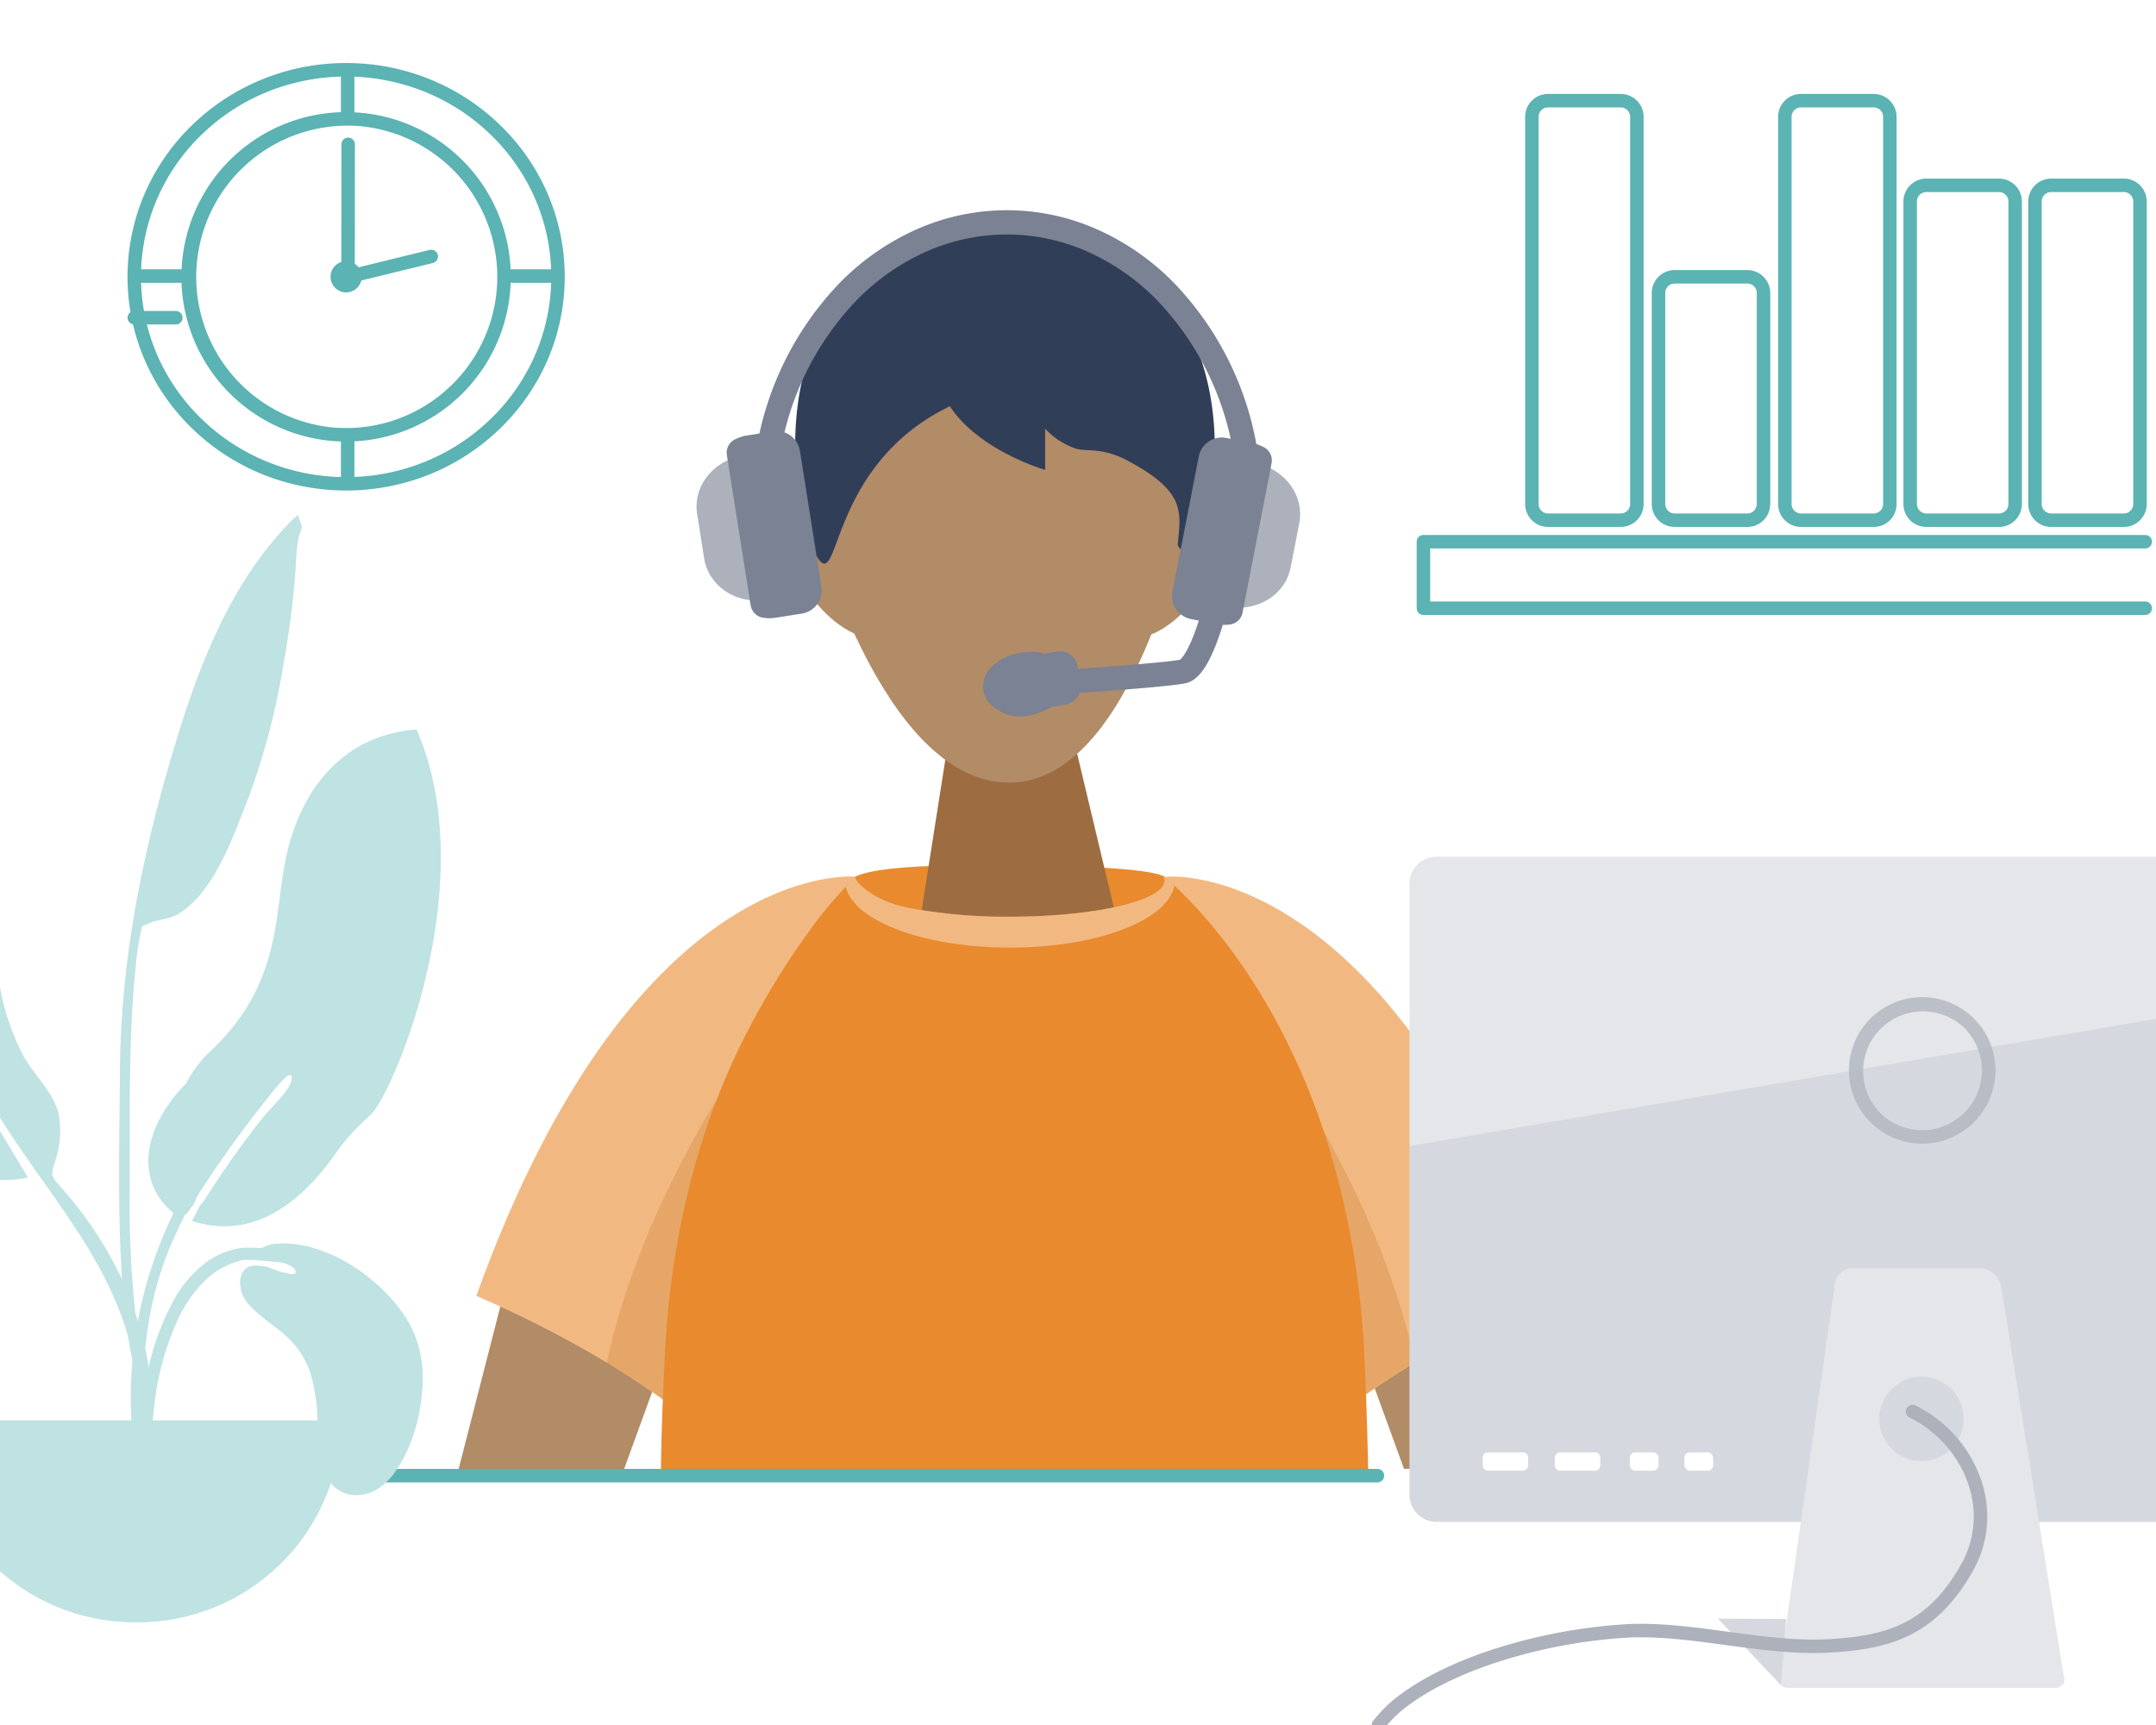 <svg xmlns="http://www.w3.org/2000/svg" xmlns:xlink="http://www.w3.org/1999/xlink" width="400" height="320" viewBox="0 0 400 320"><rect x="0" y="0" width="400" height="320" fill="#333333" stroke="none"/><defs><clipPath id="a"><rect width="111.926" height="205.459" fill="#bfe2e2"/></clipPath><clipPath id="c"><rect width="400" height="320"/></clipPath></defs><g id="b" clip-path="url(#c)"><rect width="400" height="320" fill="#fff"/><g transform="translate(0 -1)"><g transform="translate(0 12)"><path d="M29.931,3.925c15.83,0,27.139.779,28.076,2.54,0,3.694-14.8,8.362-30.634,8.362S-.344,9.805-.344,6.112C4.81,3.049,29.931,3.925,29.931,3.925Z" transform="translate(158.709 145.683)" fill="#e88a2d"/><path d="M6219.485,6827.977l-15.961-43.808,33.313-8.222,13.288,51.784Z" transform="translate(-5959 -6566.5)" fill="#b28b67"/><path d="M6219.136,6828.48l-.121-.332-16.151-44.332.541-.133,33.794-8.34,13.57,52.883-.639.005Zm-14.951-43.959,15.649,42.953,29.648-.237-13.006-50.686Z" transform="translate(-5959 -6566.5)" fill="rgba(0,0,0,0)"/><g transform="translate(145.111 32.114)"><path d="M-4280.911,5960.357s-17.329-6.648-10.458,6.384,14.166,13.525,14.166,13.525Z" transform="translate(4292.979 -5905.143)" fill="#b28b67"/><path d="M-4289.271,5960.357s17.329-6.648,10.457,6.384-14.166,13.525-14.166,13.525Z" transform="translate(4359.491 -5905.143)" fill="#b28b67"/><path d="M0,0,17.031,71.392H29.315L40.536,0Z" transform="translate(64.528 137.764) rotate(180)" fill="#9d6d41"/><path d="M4436.19,753.7s12.73,49.81,36.87,49.567,33.743-53.473,33.743-53.473-8.949-43.053-35.447-43.22C4440.061,707.52,4436.19,753.7,4436.19,753.7Z" transform="translate(-4430.764 -701.197)" fill="#b28b67"/><path d="M-6251.239-6651.927c5.032,9.573,1.577-15.7,25.133-27.069,5.432,8.275,17.687,11.8,17.687,11.8v-7.633a13.952,13.952,0,0,0,5.576,3.651c2.12.711,4.831-.318,9.658,2.238,11,5.821,9.913,9.606,9.351,15.643,2.762,5.989,6.68-13.9,6.68-13.9s5.408-44.646-40.154-44.041S-6256.271-6661.5-6251.239-6651.927Z" transform="translate(6257.217 6711.247)" fill="#313e58"/></g><path d="M6081.759,6828.183l13.4-52.235,33.312,8.222-16.309,44.765Z" transform="translate(-5996.713 -6566.5)" fill="#b28b67"/><path d="M6112.513,6829.442l-.359-.009-31.036-.767,13.684-53.324.481.119,33.853,8.355-.191.523ZM6082.4,6827.7l29.42.727,16-43.9-32.291-7.97Z" transform="translate(-5996.713 -6566.5)" fill="rgba(0,0,0,0)"/><g transform="translate(88.378 151.598)"><path d="M-6265.639-6640.484s-40.843-4.152-70.332,77.743c35.629,15.589,48.215,31.058,48.215,31.058Z" transform="translate(6335.971 6640.519)" fill="#f1b981"/><path d="M-6277.175-6640.5s-36.516,38.806-46.129,83.671a119.341,119.341,0,0,1,24.013,18.436Z" transform="translate(6347.507 6647.009)" fill="#cc7a29" opacity="0.3"/></g><g transform="translate(216.403 151.598)"><path d="M-6335.972-6640.484s40.844-4.152,70.333,77.743c-35.631,15.589-48.216,31.058-48.216,31.058Z" transform="translate(6335.972 6640.519)" fill="#f1b981"/><path d="M-6323.3-6640.5s36.516,38.806,46.129,83.671a119.377,119.377,0,0,0-24.013,18.436Z" transform="translate(6323.305 6647.009)" fill="#cc7a29" opacity="0.3"/></g><path d="M6081.618,6873.4c.114-7.841.308-12.246.68-20.458,1.043-22.891,6.235-43.461,15.433-61.139a146.031,146.031,0,0,1,11.151-18.16,74.089,74.089,0,0,1,8.734-10.277,8.244,8.244,0,0,0,3.051,2.963,19.528,19.528,0,0,0,6.444,2.569,97.172,97.172,0,0,0,19.259,1.735c15.806,0,28.665-3,28.665-6.688a1.838,1.838,0,0,0-.286-.947c3.306,2.76,11.873,10.744,20.05,25.221a128.117,128.117,0,0,1,11.287,26.992,160.138,160.138,0,0,1,6.083,37.73c.308,6.766.53,13.537.67,20.552C6212.839,6873.494,6113.427,6873.5,6081.618,6873.4Z" transform="translate(-5959 -6611.576)" fill="#e88a2d"/><path d="M0,2.042C.614,1.4,1.182.837,1.7.365,2.417,2,5.948,4.786,11.193,5.9A97.117,97.117,0,0,0,30.451,7.634c15.806,0,28.665-3,28.665-6.688A1.822,1.822,0,0,0,58.831,0c.562.469,1.276,1.089,2.113,1.866-1.159,6.43-14.367,11.5-30.49,11.5C14.478,13.367,1.364,8.388,0,2.042Z" transform="translate(156.919 151.424)" fill="#f1b981"/><path d="M0,9.31v8.424c0,4.929,4.173,8.987,9.4,9.311V0C4.173.323,0,4.381,0,9.31Z" transform="translate(127.875 75.117) rotate(-9)" fill="#acb1bc"/><path d="M9.4,9.31v8.424c0,4.929-4.173,8.987-9.4,9.311V0C5.229.323,9.4,4.381,9.4,9.31Z" transform="translate(233.607 75.089) rotate(11)" fill="#acb1bc"/><path d="M18.06,46.807l-4.438-.635A58.136,58.136,0,0,1,29.455,13.365a46.338,46.338,0,0,1,14.1-9.792,41.272,41.272,0,0,1,33.581-.006,46.327,46.327,0,0,1,14.091,9.776A58.12,58.12,0,0,1,107.071,46.1l-4.437.64A53.587,53.587,0,0,0,88.058,16.529a41.865,41.865,0,0,0-12.728-8.84,36.808,36.808,0,0,0-29.97.006,41.876,41.876,0,0,0-12.735,8.855A53.6,53.6,0,0,0,18.06,46.807Z" transform="translate(126.447 28)" fill="#7a8293"/><path d="M26.636,14.29c-4.76,0-22.477-1.613-24.6-1.808a2.241,2.241,0,0,1,.41-4.464C11.068,8.81,24.614,9.929,26.983,9.8c.184-.089,1.3-.74,3.315-4.229,1.247-2.158,2.146-4.209,2.155-4.229a2.241,2.241,0,0,1,4.109,1.794,51.708,51.708,0,0,1-2.6,5.059c-2.4,4.046-4.427,5.919-6.583,6.073C27.184,14.284,26.935,14.29,26.636,14.29Z" transform="translate(190.726 105.926) rotate(-9)" fill="#7a8293"/><path d="M1.909,9.6A4.985,4.985,0,0,1,0,5.795,5.271,5.271,0,0,1,2.763,1.371,10.176,10.176,0,0,1,8.024,0,10.612,10.612,0,0,1,12.29.853h2.455A3.248,3.248,0,0,1,17.988,4.1V7.49a3.249,3.249,0,0,1-2.551,3.168,1.079,1.079,0,0,1-.535.141H12.136a10.013,10.013,0,0,1-1.981.591,9.78,9.78,0,0,1-2.6.343A7.434,7.434,0,0,1,1.909,9.6Z" transform="translate(181.514 111.338) rotate(-9)" fill="#7a8293"/><path d="M7.554,12.233a7.955,7.955,0,0,1-6-2.28A5.472,5.472,0,0,1-.5,5.795a5.758,5.758,0,0,1,3-4.85A10.682,10.682,0,0,1,8.024-.5a11.2,11.2,0,0,1,4.369.853h2.352A3.747,3.747,0,0,1,18.488,4.1V7.49a3.765,3.765,0,0,1-2.874,3.641,1.586,1.586,0,0,1-.711.168H12.235a10.565,10.565,0,0,1-1.967.578A10.25,10.25,0,0,1,7.554,12.233ZM8.024.5a9.673,9.673,0,0,0-5,1.3,4.785,4.785,0,0,0-2.524,4A4.5,4.5,0,0,0,2.231,9.218l.035.029.029.035a7.023,7.023,0,0,0,5.259,1.951,9.245,9.245,0,0,0,2.467-.325l.04-.009a9.529,9.529,0,0,0,1.882-.561l.093-.039H14.9a.582.582,0,0,0,.287-.075l.066-.038.074-.016a2.759,2.759,0,0,0,2.157-2.68V4.1a2.746,2.746,0,0,0-2.743-2.743H12.184l-.1-.042A10.155,10.155,0,0,0,8.024.5Z" transform="translate(181.514 111.338) rotate(-9)" fill="rgba(0,0,0,0)"/><rect width="122.45" height="92.722" transform="translate(125.398 28.445)" fill="none"/><path d="M6529.229,6799.227l-4.847-.941a4.364,4.364,0,0,1-3.362-5.167l4.839-24.9a4.365,4.365,0,0,1,5.052-3.531l4.847.941a6.925,6.925,0,0,1,2.046.715,2.743,2.743,0,0,1,1.6,2.965l-5.417,27.872a2.744,2.744,0,0,1-2.6,2.148,5.7,5.7,0,0,1-.71.042A7.6,7.6,0,0,1,6529.229,6799.227Zm-83.95-1.158a2.748,2.748,0,0,1-2.522-2.238l-4.442-28.043a2.748,2.748,0,0,1,1.708-2.908,6.978,6.978,0,0,1,2.072-.644l4.874-.771a4.367,4.367,0,0,1,4.929,3.707l3.966,25.048a4.363,4.363,0,0,1-3.541,5.047l-4.875.773a7.993,7.993,0,0,1-1.228.1A5.927,5.927,0,0,1,6445.279,6798.069Z" transform="translate(-6303.473 -6694.455)" fill="#7a8293"/></g><g transform="translate(0 1)"><path d="M438.084,210.426H304.59a5.015,5.015,0,0,1-5-5V92.034a5.015,5.015,0,0,1,5-5H438.084" transform="translate(-38.084 71.891)" fill="#e4e6ea"/><path d="M6004.242,6886.392a5.014,5.014,0,0,1-5-5v-64.711l138.493-23.6v93.308Z" transform="translate(-5737.736 -6604.074)" fill="#acb1bc" opacity="0.267"/><path d="M12.339-1.25A13.589,13.589,0,0,1,25.928,12.339,13.589,13.589,0,0,1,12.339,25.928,13.589,13.589,0,0,1-1.25,12.339,13.589,13.589,0,0,1,12.339-1.25Zm0,24.678A11.089,11.089,0,0,0,20.18,4.5,11.089,11.089,0,0,0,4.5,20.18,11.016,11.016,0,0,0,12.339,23.428Z" transform="translate(344.281 186.225)" fill="#acb1bc" opacity="0.732"/><path d="M6014.983,6840.83h-49.63a1.923,1.923,0,0,1-1.327-2.129c.208-1.388,7.338-51.222,10.4-72.584l.148-1.034c.047-.086,1.16-2.083,3.027-2.083l.124,0h24.233a4.586,4.586,0,0,1,1.505.638,4.192,4.192,0,0,1,1.878,2.928c.585,3.6,11.455,71.329,11.554,71.948a1.954,1.954,0,0,1-.091,1.624A2.063,2.063,0,0,1,6014.983,6840.83Zm-24.468-57.718a7.827,7.827,0,1,0,7.827,7.827A7.835,7.835,0,0,0,5990.515,6783.112Z" transform="translate(-5634.029 -6527.72)" fill="#e4e6ea"/><path d="M368.491,240.706l-11.682-12.333,12.654.068" transform="translate(-38.084 71.891)" fill="#d5d8de"/><path d="M.994,0h6.45a.995.995,0,0,1,.995.995v1.4a.994.994,0,0,1-.994.994H.994A.994.994,0,0,1,0,2.4V.994A.994.994,0,0,1,.994,0Z" transform="translate(275.08 269.43)" fill="#fff"/><path d="M.994,0h6.45a.995.995,0,0,1,.995.995v1.4a.994.994,0,0,1-.994.994H.994A.994.994,0,0,1,0,2.4V.994A.994.994,0,0,1,.994,0Z" transform="translate(288.463 269.43)" fill="#fff"/><rect width="5.322" height="3.389" rx="0.994" transform="translate(302.385 269.43)" fill="#fff"/><rect width="5.322" height="3.389" rx="0.994" transform="translate(312.514 269.43)" fill="#fff"/><path d="M293.828,249.359a1.25,1.25,0,0,1-.98-2.025,25.2,25.2,0,0,1,3.994-4.074c6.358-5.071,14.874-8.239,20.9-10a100.455,100.455,0,0,1,22.369-3.867c5.959-.287,12.372.579,18.575,1.417,6.09.822,12.387,1.673,18.117,1.4,6.521-.314,10.853-1.217,14.487-3.022,4.262-2.116,7.642-5.574,10.637-10.883a17.892,17.892,0,0,0,2.277-7.258,18.524,18.524,0,0,0-.8-7.182,21.588,21.588,0,0,0-11.044-12.786,1.25,1.25,0,0,1,1.091-2.249,24.088,24.088,0,0,1,12.339,14.29,21.011,21.011,0,0,1,.907,8.148,20.375,20.375,0,0,1-2.59,8.267,33.7,33.7,0,0,1-5.406,7.33,23.513,23.513,0,0,1-6.3,4.564c-3.963,1.967-8.592,2.948-15.479,3.279-5.958.286-12.371-.579-18.572-1.417-6.091-.823-12.39-1.673-18.12-1.4a97.845,97.845,0,0,0-21.786,3.769c-8.331,2.441-15.262,5.747-20.043,9.56a22.7,22.7,0,0,0-3.592,3.67A1.248,1.248,0,0,1,293.828,249.359Z" transform="translate(-38.084 71.891)" fill="#acb1bc"/></g></g><path d="M253.866,1.25H0A1.25,1.25,0,0,1-1.25,0,1.25,1.25,0,0,1,0-1.25H253.866A1.25,1.25,0,0,1,255.116,0,1.25,1.25,0,0,1,253.866,1.25Z" transform="translate(1.686 273.743)" fill="#5bb3b3"/><path d="M7.71,1.25H0A1.25,1.25,0,0,1-1.25,0,1.25,1.25,0,0,1,0-1.25H7.71A1.25,1.25,0,0,1,8.96,0,1.25,1.25,0,0,1,7.71,1.25Z" transform="translate(24.912 58.937)" fill="#5bb3b3"/><g transform="translate(1.408 -7.731)"><path d="M29.305-1.25A30.563,30.563,0,0,1,41.2,57.459,30.563,30.563,0,0,1,17.411,1.152,30.365,30.365,0,0,1,29.305-1.25Zm0,58.61A28.063,28.063,0,0,0,40.225,3.454a28.063,28.063,0,0,0-21.84,51.7A27.878,27.878,0,0,0,29.305,57.36Z" transform="translate(26.271 39.522) rotate(-16.845)" fill="#5bb3b3"/><path d="M343.059,29.553a2.892,2.892,0,1,1-2.892,2.892A2.9,2.9,0,0,1,343.059,29.553Zm0,3.284a.392.392,0,1,0-.392-.392A.392.392,0,0,0,343.059,32.837Z" transform="translate(-280.248 26.633)" fill="#5bb3b3"/><path d="M39.307-1.25A41.1,41.1,0,0,1,55.085,1.863a40.485,40.485,0,0,1,12.89,8.492,39.484,39.484,0,0,1,8.7,12.6,38.966,38.966,0,0,1,0,30.891,39.484,39.484,0,0,1-8.7,12.6,40.485,40.485,0,0,1-12.89,8.492,41.542,41.542,0,0,1-31.555,0,40.485,40.485,0,0,1-12.89-8.492,39.484,39.484,0,0,1-8.7-12.6,38.966,38.966,0,0,1,0-30.891,39.484,39.484,0,0,1,8.7-12.6A40.485,40.485,0,0,1,23.53,1.863,41.1,41.1,0,0,1,39.307-1.25Zm0,76.809A38.612,38.612,0,0,0,54.13,72.636a38,38,0,0,0,12.1-7.969,37,37,0,0,0,8.15-11.81,36.466,36.466,0,0,0,0-28.9,37,37,0,0,0-8.15-11.81,38,38,0,0,0-12.1-7.969,39.042,39.042,0,0,0-29.646,0,38,38,0,0,0-12.1,7.969,37,37,0,0,0-8.15,11.81,36.466,36.466,0,0,0,0,28.9,37,37,0,0,0,8.15,11.81,38,38,0,0,0,12.1,7.969A38.612,38.612,0,0,0,39.307,75.559Z" transform="translate(23.503 20.674)" fill="#5bb3b3"/><path d="M343.035,38.037a1.25,1.25,0,0,1-1.25-1.251l.025-24.578a1.25,1.25,0,0,1,1.25-1.249h0a1.25,1.25,0,0,1,1.249,1.251l-.023,22.984,13.905-3.4a1.25,1.25,0,0,1,.594,2.428L343.332,38A1.25,1.25,0,0,1,343.035,38.037Z" transform="translate(-279.87 22.292)" fill="#5bb3b3"/><path d="M0,8.961a1.25,1.25,0,0,1-1.25-1.25V0A1.25,1.25,0,0,1,0-1.25,1.25,1.25,0,0,1,1.25,0V7.711A1.25,1.25,0,0,1,0,8.961Z" transform="translate(63.092 20.758)" fill="#5bb3b3"/><path d="M0,8.961a1.25,1.25,0,0,1-1.25-1.25V0A1.25,1.25,0,0,1,0-1.25,1.25,1.25,0,0,1,1.25,0V7.711A1.25,1.25,0,0,1,0,8.961Z" transform="translate(63.092 89.407)" fill="#5bb3b3"/><path d="M7.71,1.25H0A1.25,1.25,0,0,1-1.25,0,1.25,1.25,0,0,1,0-1.25H7.71A1.25,1.25,0,0,1,8.96,0,1.25,1.25,0,0,1,7.71,1.25Z" transform="translate(24.912 58.937)" fill="#5bb3b3"/><path d="M7.71,1.25H0A1.25,1.25,0,0,1-1.25,0,1.25,1.25,0,0,1,0-1.25H7.71A1.25,1.25,0,0,1,8.96,0,1.25,1.25,0,0,1,7.71,1.25Z" transform="translate(93.56 58.937)" fill="#5bb3b3"/></g><path d="M136.413,111.151H2.5a1.25,1.25,0,0,1-1.25-1.25V97.562a1.25,1.25,0,0,1,1.25-1.25H136.413a1.25,1.25,0,0,1,0,2.5H3.751v9.839H136.413a1.25,1.25,0,0,1,0,2.5Z" transform="translate(261.587 2.929)" fill="#5bb3b3"/><path d="M3-1.25H16.481A4.255,4.255,0,0,1,20.731,3V42.155a4.255,4.255,0,0,1-4.25,4.25H3a4.255,4.255,0,0,1-4.25-4.25V3A4.255,4.255,0,0,1,3-1.25ZM16.481,43.905a1.752,1.752,0,0,0,1.75-1.75V3a1.752,1.752,0,0,0-1.75-1.75H3A1.752,1.752,0,0,0,1.25,3V42.155A1.752,1.752,0,0,0,3,43.905Z" transform="translate(307.699 51.348)" fill="#5bb3b3"/><path d="M3-1.25H16.481A4.255,4.255,0,0,1,20.731,3V74.829a4.255,4.255,0,0,1-4.25,4.25H3a4.255,4.255,0,0,1-4.25-4.25V3A4.255,4.255,0,0,1,3-1.25ZM16.481,76.579a1.752,1.752,0,0,0,1.75-1.75V3a1.752,1.752,0,0,0-1.75-1.75H3A1.752,1.752,0,0,0,1.25,3V74.829A1.752,1.752,0,0,0,3,76.579Z" transform="translate(331.141 18.674)" fill="#5bb3b3"/><path d="M3-1.25H16.481A4.255,4.255,0,0,1,20.731,3V59.124a4.255,4.255,0,0,1-4.25,4.25H3a4.255,4.255,0,0,1-4.25-4.25V3A4.255,4.255,0,0,1,3-1.25ZM16.481,60.874a1.752,1.752,0,0,0,1.75-1.75V3a1.752,1.752,0,0,0-1.75-1.75H3A1.752,1.752,0,0,0,1.25,3V59.124A1.752,1.752,0,0,0,3,60.874Z" transform="translate(354.39 34.379)" fill="#5bb3b3"/><path d="M3-1.25H16.481A4.255,4.255,0,0,1,20.731,3V59.124a4.255,4.255,0,0,1-4.25,4.25H3a4.255,4.255,0,0,1-4.25-4.25V3A4.255,4.255,0,0,1,3-1.25ZM16.481,60.874a1.752,1.752,0,0,0,1.75-1.75V3a1.752,1.752,0,0,0-1.75-1.75H3A1.752,1.752,0,0,0,1.25,3V59.124A1.752,1.752,0,0,0,3,60.874Z" transform="translate(377.549 34.379)" fill="#5bb3b3"/><path d="M3-1.25H16.481A4.255,4.255,0,0,1,20.731,3V74.829a4.255,4.255,0,0,1-4.25,4.25H3a4.255,4.255,0,0,1-4.25-4.25V3A4.255,4.255,0,0,1,3-1.25ZM16.481,76.579a1.752,1.752,0,0,0,1.75-1.75V3a1.752,1.752,0,0,0-1.75-1.75H3A1.752,1.752,0,0,0,1.25,3V74.829A1.752,1.752,0,0,0,3,76.579Z" transform="translate(284.207 18.674)" fill="#5bb3b3"/><g transform="translate(-30.141 95.491)"><g clip-path="url(#a)"><path d="M12.124,59.188c7.115-.367,15.914,3.723,16.677,11.336.555,5.539.385,11.05,1.24,16.578a44.249,44.249,0,0,0,4.1,12.676c1.894,3.868,5.822,7.164,6.844,11.292a17.476,17.476,0,0,1-.607,8.914c-1.09,3.132-.51,2.884,1.665,5.512a71.2,71.2,0,0,1,10.819,16.576c3.912,8.858,6.478,19.211,5.032,28.909-.183,1.232-.4,5.65-2.123,5.96-1.924.347-1.025-2.182-.923-3,.653-5.209,1.23-9.769.44-15.054-3.054-20.409-17.927-33.854-27.614-51.174-.533-.894-1.656-3.02-2.439-4.424C24,101.078,22.76,96.862,21.089,95.22c-3.147-3.091-.252,3.127.36,4.315.776,1.5,1.628,3.1,2.422,4.411,3.635,6.1,7.691,12.762,11.445,19.052C19.1,126.651,7.662,107.444,3.3,94.813c-3.591-10.4-7.892-34.724,8.822-35.625" transform="translate(0 -0.056)" fill="#bfe2e2"/><path d="M109.611,39.862c-11.887.927-19.517,8.654-23.07,19.46-1.915,5.828-2.135,11.8-3.2,17.789-1.6,9-5.044,15.826-11.774,22.24a22.414,22.414,0,0,0-4.712,6.208,26.436,26.436,0,0,0-5.441,7.659c-1.772,3.852-2.272,8.469-.228,12.306a12.665,12.665,0,0,0,3.343,4.044,78.263,78.263,0,0,0-7.919,35.6c.2,7.37.566,14.746.991,22.105.116,1.977.768,5.24,1.752,1.925.9-3.032-.23-7.792-.334-10.96-.508-15.431-.941-29.463,5.508-43.878q1.015-2.267,2.142-4.5c.042-.024.083-.055.124-.084.028.022.054.045.084.066.047-.084.113-.184.188-.295a3.972,3.972,0,0,0,.579-.8,5.778,5.778,0,0,0,1.223-2.2v-.013A207.711,207.711,0,0,1,82.1,108.108c-.036.043,5.066-6.8,4.278-3.014-.38,1.823-4.133,5.3-5.649,7.227a179.809,179.809,0,0,0-10.561,15,7.542,7.542,0,0,0-1.511,2.384c-.249.462-.481.927-.708,1.333,11.591,3.772,20.608-3.826,26.758-12.664l.02-.032a38.637,38.637,0,0,1,6.182-6.8c4-3.221,21.257-42.991,8.7-71.682" transform="translate(-2.19 -0.037)" fill="#bfe2e2"/><path d="M86.044,1.387c-12.2,12.506-18.095,29.85-22.761,46.159-5.213,18.213-8.656,36.708-8.788,55.645-.087,12.441-.429,24.965.308,37.387a130.193,130.193,0,0,0,1.419,13.2c.058.36,1.648,10.108,3.167,7.837.865-1.293-1.628-10.113-1.817-11.581a186.957,186.957,0,0,1-1.255-24.946c.086-13.722-.326-27.375,1.087-41.046a45.569,45.569,0,0,1,.869-6.182c.523-2.124-.143-1.2,1.559-2.037,1.654-.818,3.7-.7,5.415-1.725,6.808-4.071,10.292-14.511,13-21.365a129.711,129.711,0,0,0,6.49-24.442,169.844,169.844,0,0,0,2.347-18.221,46.568,46.568,0,0,1,.533-5.858,13.116,13.116,0,0,0,.607-1.875C88.186,1.373,87.6.808,87.548,0q-.766.679-1.5,1.391" transform="translate(-2.103 0)" fill="#bfe2e2"/><path d="M18.119,168.168a37.738,37.738,0,0,0,38.021,37.448A37.737,37.737,0,0,0,94.16,168.168" transform="translate(-0.701 -0.158)" fill="#bfe2e2"/><path d="M98.588,181.988a5.886,5.886,0,0,1-3.984-1.38,7.859,7.859,0,0,1-2.148-3.4,28.865,28.865,0,0,1-1.131-8.438,33.624,33.624,0,0,0-1.226-9.1,15.913,15.913,0,0,0-5-7.545c-.643-.547-1.329-1.068-1.992-1.572-.592-.45-1.2-.914-1.781-1.395l-.277-.23c-1.86-1.54-3.783-3.131-4.018-5.649a3.877,3.877,0,0,1,.68-3.057,2.968,2.968,0,0,1,2.3-.805,9.568,9.568,0,0,1,1.957.236c.1.022.379.125.761.268a15.135,15.135,0,0,0,3.891,1.089c.3,0,.5-.067.585-.2a.563.563,0,0,0-.026-.536c-.225-.531-1-1-2.295-1.4-2.611-.281-5.076-.532-6.544-.532a5.037,5.037,0,0,0-.95.067,14.456,14.456,0,0,0-7.005,3.846,24.5,24.5,0,0,0-4.834,6.867,51.82,51.82,0,0,0-4.484,16.053c-.111.927-.208,1.936-.311,3.078h-2a65.733,65.733,0,0,1,.745-7.418,47.133,47.133,0,0,1,5.311-15.3A22.776,22.776,0,0,1,70,139.32a14.531,14.531,0,0,1,7.2-3.182,10.839,10.839,0,0,1,1.167-.042c.756,0,1.665.029,2.563.081a6.765,6.765,0,0,1,2.833-.827c.4-.029.809-.044,1.217-.044a20.9,20.9,0,0,1,6.849,1.237,29.71,29.71,0,0,1,6.546,3.279,34.065,34.065,0,0,1,5.658,4.677,28.307,28.307,0,0,1,4.19,5.427,20.689,20.689,0,0,1,2.611,10.441,33.357,33.357,0,0,1-1.828,10.735,24.45,24.45,0,0,1-3.664,7.092c-1.972,2.489-4.209,3.765-6.661,3.793Z" transform="translate(-2.274 -0.127)" fill="#bfe2e2"/></g></g></g></svg>